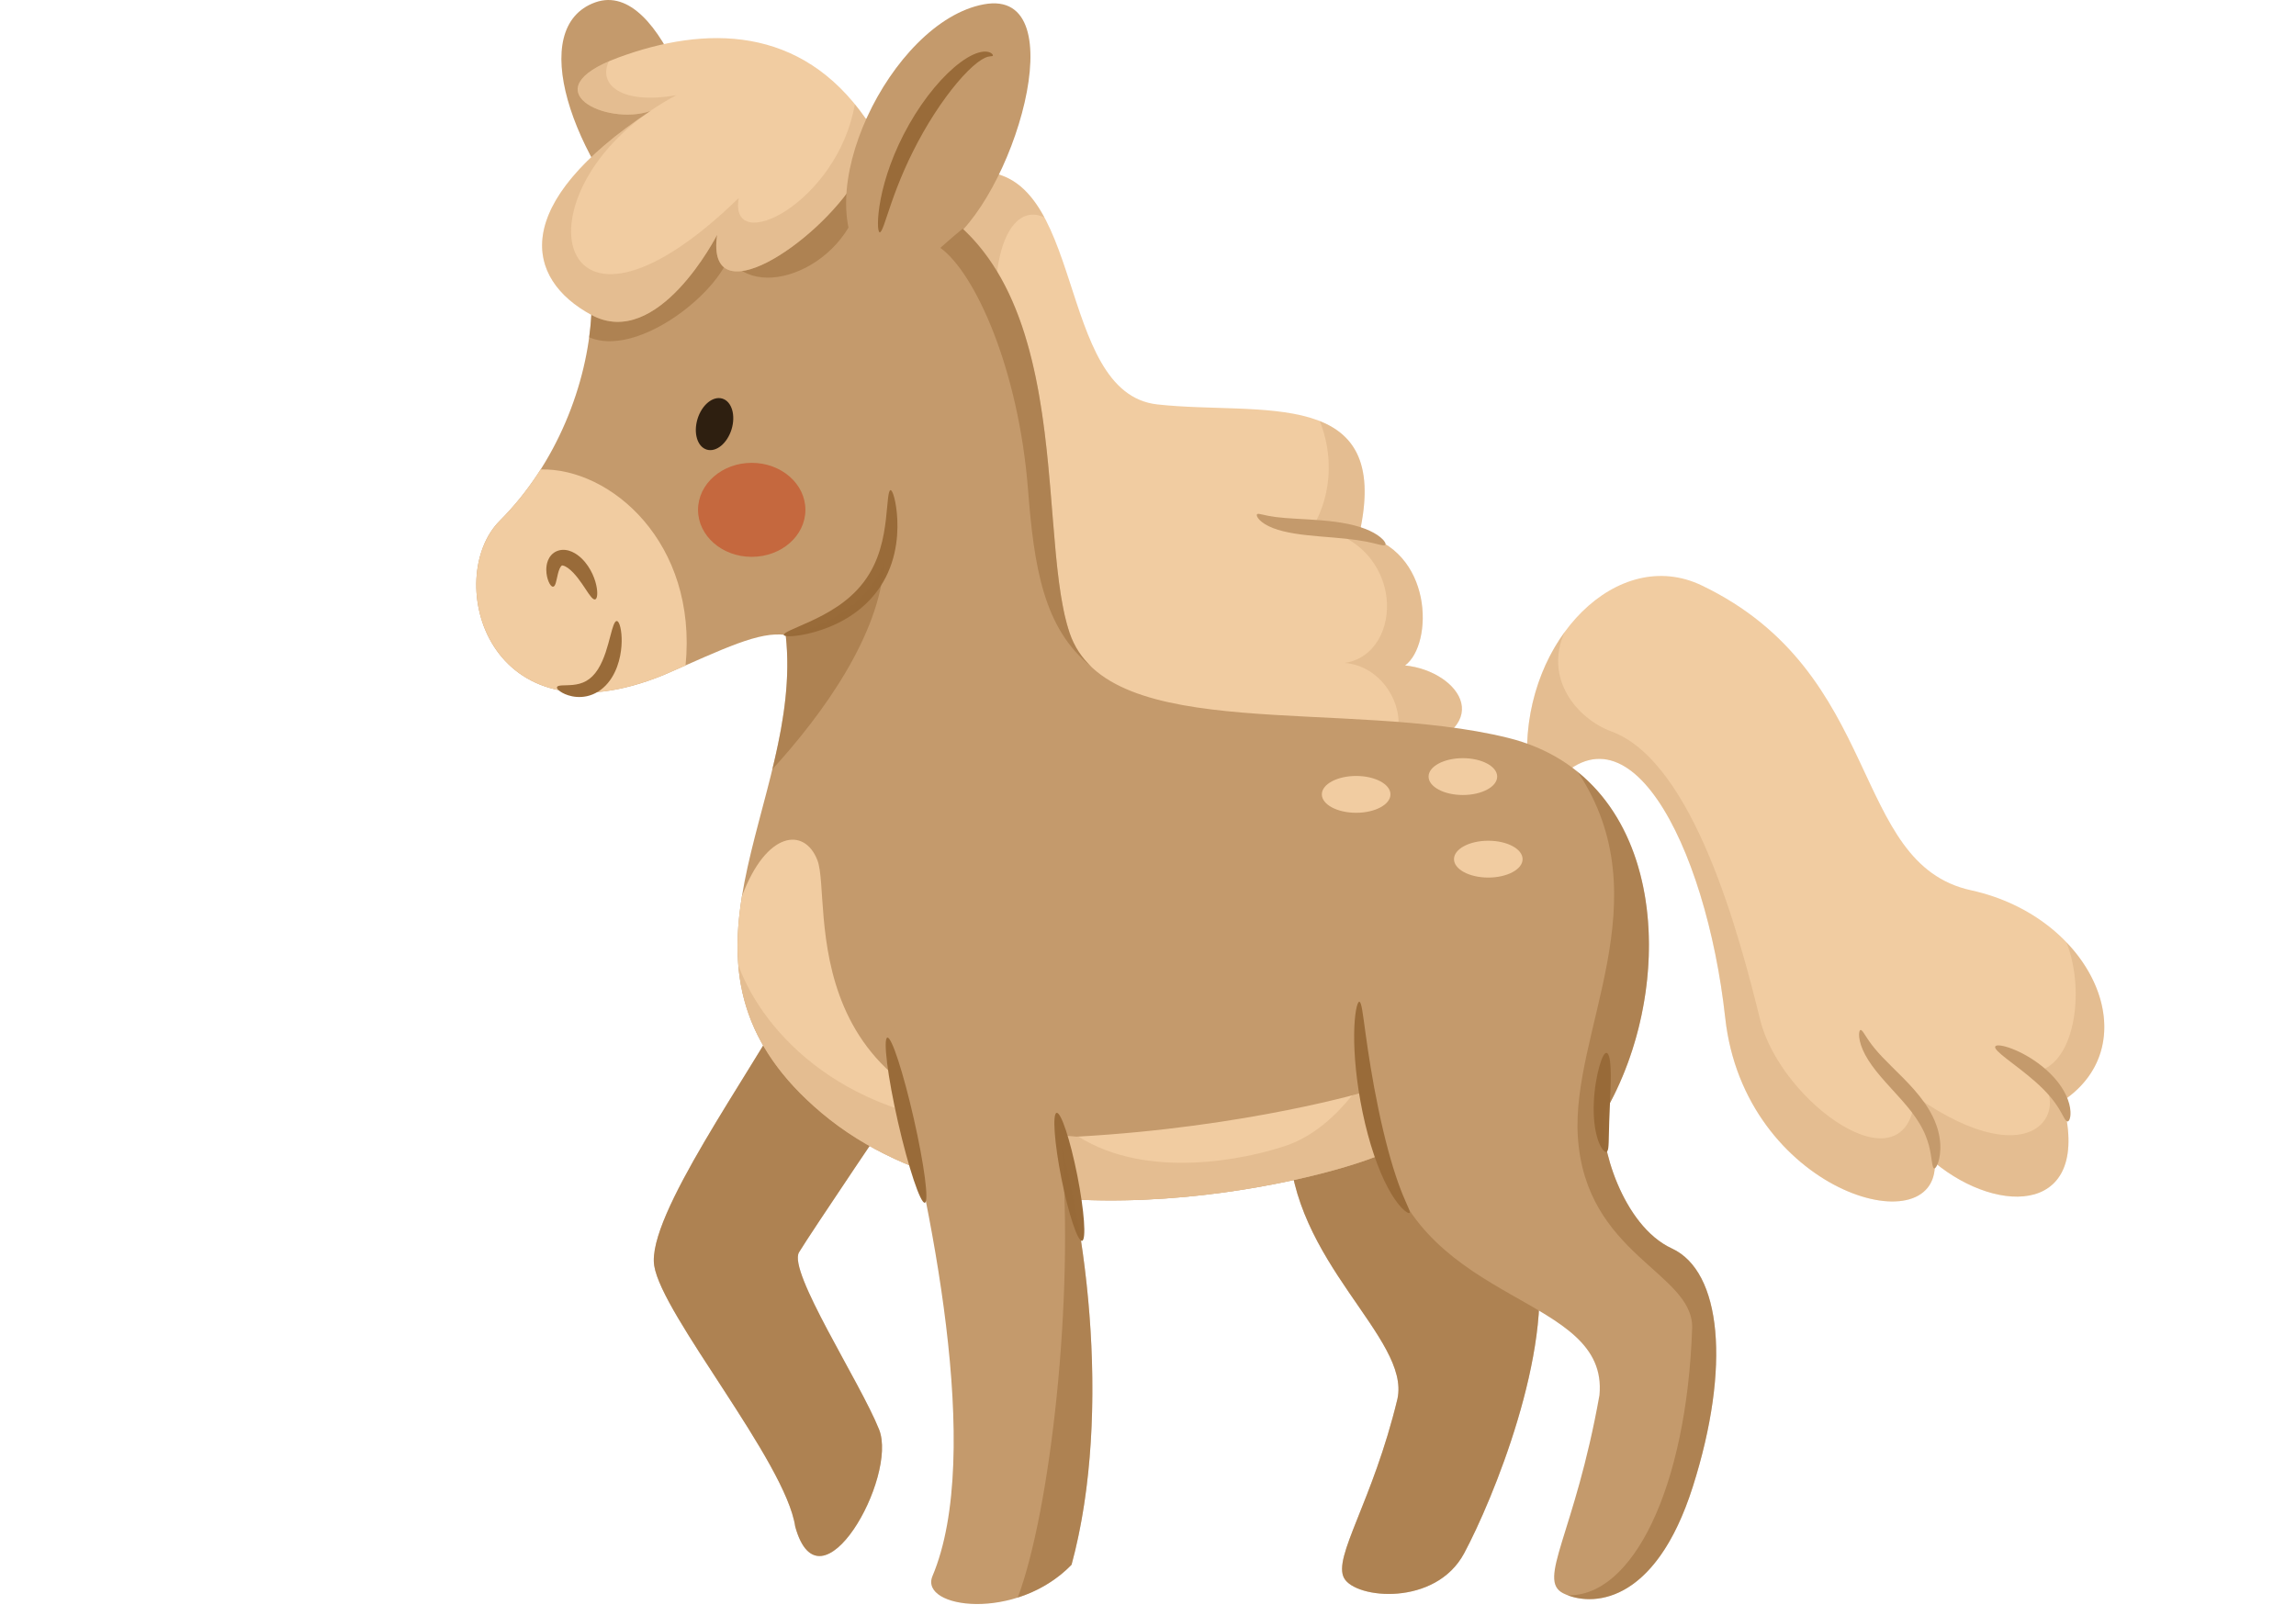 <?xml version="1.0" encoding="UTF-8" standalone="no"?>
<svg
   version="1.1"
   id="Layer_1"
   x="0px"
   y="0px"
   viewBox="0 0 472.441 332.598"
   enable-background="new 0 0 5000 4927.392"
   xml:space="preserve"
   sodipodi:docname="pony.svg"
   width="125mm"
   height="88mm"
   inkscape:version="1.2.2 (732a01da63, 2022-12-09)"
   xmlns:inkscape="http://www.inkscape.org/namespaces/inkscape"
   xmlns:sodipodi="http://sodipodi.sourceforge.net/DTD/sodipodi-0.dtd"
   xmlns="http://www.w3.org/2000/svg"
   xmlns:svg="http://www.w3.org/2000/svg"><defs
   id="defs157" /><sodipodi:namedview
   id="namedview155"
   pagecolor="#505050"
   bordercolor="#eeeeee"
   borderopacity="1"
   inkscape:showpageshadow="0"
   inkscape:pageopacity="0"
   inkscape:pagecheckerboard="0"
   inkscape:deskcolor="#505050"
   showgrid="false"
   inkscape:zoom="1.8506441"
   inkscape:cx="322.05004"
   inkscape:cy="185.0707"
   inkscape:current-layer="Layer_1"
   inkscape:document-units="mm" />
<g
   id="g152"
   transform="matrix(0.067,0,0,0.067,98,-1.7983422e-4)">
	<g
   id="g150">
		<g
   id="g108">
			<path
   fill="#f1cca1"
   d="m 3227.058,2319.217 c -5.858,-357.016 279.109,-644.204 536.507,-520.857 561.854,269.214 452.592,854.494 827.177,936.439 374.587,81.948 546.253,472.133 280.927,647.687 93.661,347.271 -193.124,353.128 -392.104,189.236 9.743,259.471 -585.283,87.802 -643.799,-444.817 -58.57,-532.57 -310.211,-1026.159 -556.048,-680.858"
   id="path2" />
			<path
   fill="#c49a6c"
   fill-opacity="0.3"
   d="m 4883.788,2894.903 c 59.78,151.572 24.336,386.401 -101.84,397.861 128.75,97.549 15.601,339.446 -362.872,74.12 -23.426,300.468 -413.615,19.489 -476.019,-234.121 -62.458,-253.613 -202.922,-792.038 -456.532,-885.696 -106.18,-39.231 -208.475,-162.579 -143.695,-305.871 -72.452,99.213 -118.146,232.86 -115.773,378.02 l 52.661,126.83 c 245.837,-345.301 497.477,148.289 556.048,680.858 58.516,532.619 653.542,704.287 643.799,444.817 198.979,163.892 485.764,158.034 392.104,-189.236 178.937,-118.397 158.944,-334.345 12.119,-487.582 z"
   id="path4" />
			<path
   fill="#f1cca1"
   d="m 1529.783,528.284 c 345.303,-23.377 245.785,678.938 561.854,714.03 316.017,35.139 723.776,-60.437 620.373,398.013 228.263,46.803 228.263,339.443 140.463,403.817 169.748,17.571 298.495,199.034 -23.428,275.072 C 2507.17,2395.303 1623.392,2436.303 1559.019,2161.231 1494.644,1886.162 1149.34,838.495 1529.783,528.284 Z"
   id="path6" />
			<g
   id="g12">
				<path
   fill="#c49a6c"
   fill-opacity="0.3"
   d="m 2370.038,2373.191 c -102.796,-20.096 -221.397,-62.254 -354.488,-137.84 -460.42,-261.438 -394.076,-955.927 -417.502,-1236.904 -20.451,-245.584 54.478,-374.89 146.673,-330.457 -46.855,-87.247 -110.471,-146.776 -214.937,-139.706 -290.166,236.595 -158.184,901.853 -50.639,1326.474 163.487,178.33 349.339,367.97 494.499,506.716 124.758,14.341 263.456,16.915 396.394,11.717 z"
   id="path8" />
				<path
   fill="#c49a6c"
   fill-opacity="0.3"
   d="m 2852.473,2044.145 c 87.8,-64.374 87.8,-357.014 -140.463,-403.817 47.258,-209.586 -12.421,-303.195 -121.228,-346.666 37.161,94.314 42.209,214.281 -21.156,325.207 288.703,46.803 280.927,390.186 97.549,417.502 132.636,11.713 198.98,167.778 148.239,245.834 -10.604,16.309 -31.81,35.242 -62.709,52.511 27.818,-4.948 53.62,-10.097 76.34,-15.5 321.923,-76.037 193.175,-257.5 23.428,-275.071 z"
   id="path10" />
			</g>
			<path
   fill="#c49a6c"
   d="M 552.347,756.55 C 288.991,481.479 154.386,83.465 365.078,7.378 575.773,-68.66 727.952,463.908 716.237,645.371"
   id="path14" />
			<path
   fill="#c49a6c"
   d="m 967.88,3062.531 c -128.75,239.979 -444.816,673.083 -421.39,825.259 23.429,152.177 403.871,602.802 433.103,801.833 76.089,275.069 316.069,-152.177 257.501,-298.498 -58.519,-146.318 -280.927,-485.816 -245.785,-544.332 35.09,-58.519 316.066,-474.051 316.066,-474.051"
   id="path16" />
			<path
   fill="#c49a6c"
   d="m 2495.456,3501.49 c 5.858,374.587 374.585,608.709 333.588,795.978 -76.09,316.066 -198.982,485.764 -163.841,550.19 35.09,64.374 280.927,87.751 368.729,-76.089 87.803,-163.89 275.069,-620.422 222.408,-913.062 -52.711,-292.641 -544.331,-515.049 -760.884,-357.017 z"
   id="path18" />
			<path
   fill="#996b39"
   fill-opacity="0.5"
   d="m 967.88,3062.531 c -128.75,239.979 -444.816,673.083 -421.39,825.259 23.429,152.177 403.871,602.802 433.103,801.833 76.089,275.069 316.069,-152.177 257.501,-298.498 -58.519,-146.318 -280.927,-485.816 -245.785,-544.332 35.09,-58.519 316.066,-474.051 316.066,-474.051"
   id="path20" />
			<path
   fill="#996b39"
   fill-opacity="0.5"
   d="m 2495.456,3501.49 c 5.858,374.587 374.585,608.709 333.588,795.978 -76.09,316.066 -198.982,485.764 -163.841,550.19 35.09,64.374 280.927,87.751 368.729,-76.089 87.803,-163.89 275.069,-620.422 222.408,-913.062 -52.711,-292.641 -544.331,-515.049 -760.884,-357.017 z"
   id="path22" />
			<path
   fill="#c49a6c"
   d="M 1166.911,551.71 C 618.843,466.381 365.078,756.55 353.365,967.243 c -11.713,210.695 -105.371,456.532 -280.927,632.086 -175.603,175.605 -40.997,696.511 503.335,474.103 187.269,-81.947 292.643,-134.608 374.587,-122.893 58.516,520.854 -433.103,1012.526 111.18,1469.006 544.28,456.532 1533.432,210.695 1726.556,122.944 122.893,474.051 690.654,433.103 661.37,743.263 -76.09,427.248 -193.125,567.761 -111.18,608.708 81.896,40.948 280.927,40.948 397.964,-327.782 117.035,-368.678 87.8,-661.37 -64.376,-731.55 -152.177,-70.283 -224.378,-323.842 -208.777,-413.615 228.266,-386.3 202.922,-1032.017 -294.558,-1154.959 C 2671.062,2143.661 1939.46,2289.98 1822.374,1944.679 1705.339,1599.328 1880.942,662.89 1166.911,551.71 Z"
   id="path24" />
			<path
   fill="#996b39"
   fill-opacity="0.5"
   d="m 1185.744,555.448 c -6.411,-1.163 -12.318,-2.727 -18.832,-3.738 -244.423,-38.068 -430.174,-1.362 -562.156,69.627 -64.979,40.795 -124.658,90.176 -173.785,146.975 -48.571,65.284 -74.071,135.668 -77.604,198.93 -1.262,22.57 -3.635,45.593 -6.765,68.82 139.859,60.434 378.625,-117.795 429.115,-245.382 89.972,149.047 401.294,14.341 410.027,-235.232 z"
   id="path26" />
			<path
   fill="#f1cca1"
   d="m 2739.323,3351.283 c 0,0 -368.73,111.179 -895.442,140.463 -889.633,-52.661 -749.169,-725.743 -795.975,-848.636 -39.332,-103.254 -157.124,-90.783 -232.002,110.117 -37.16,229.479 -10.149,451.786 245.635,666.317 537.97,451.23 1510.055,216.4 1718.982,126.124 -5.805,-52.053 -18.224,-117.135 -41.198,-194.385 z"
   id="path28" />
			<path
   fill="#c49a6c"
   fill-opacity="0.3"
   d="m 2689.741,3364.914 c -46.855,58.418 -115.471,124.661 -202.061,154.146 -125.468,42.765 -426.843,105.877 -638.295,-27.617 -1.867,0.049 -3.687,0.202 -5.504,0.302 -85.53,-5.049 -161.415,-15.903 -228.972,-31.406 -473.547,-11.814 -732.459,-282.188 -810.162,-496.014 12.672,155.31 80.228,307.132 256.793,455.219 537.97,451.23 1510.055,216.4 1718.982,126.124 -5.806,-52.053 -18.225,-117.135 -41.198,-194.386 0,10e-4 -17.269,5.202 -49.583,13.632 z"
   id="path30" />
			<path
   fill="#f1cca1"
   d="m 575.773,2073.431 c 23.682,-10.402 45.947,-19.996 67,-28.881 37.313,-378.372 -230.688,-607.799 -445.22,-602.499 -35.698,56.197 -77.25,109.414 -125.116,157.277 -175.601,175.606 -40.996,696.512 503.336,474.103 z"
   id="path32" />
			<path
   fill="#2e1f10"
   d="m 679.583,1286.745 c -13.28,43.269 -0.708,85.53 28.172,94.366 28.829,8.887 63.012,-18.985 76.291,-62.254 13.28,-43.22 0.706,-85.479 -28.123,-94.366 -28.829,-8.886 -63.011,18.984 -76.34,62.254 z"
   id="path34" />
			<path
   fill="#c49a6c"
   d="m 1278.091,3243.991 c 117.037,450.674 280.927,1223.223 122.893,1597.808 -40.948,99.467 257.55,140.464 427.248,-35.142 128.8,-474.051 40.997,-1106.134 -70.232,-1410.49 -111.18,-304.352 -550.141,-362.871 -479.909,-152.176 z"
   id="path36" />
			<path
   fill="#f1cca1"
   d="M 1196.146,364.392 C 997.164,77.659 704.524,77.659 435.31,177.126 166.047,276.642 400.171,387.821 534.776,341.016 101.673,627.8 148.528,856.066 353.365,967.243 c 204.84,111.231 386.249,-245.785 386.249,-245.785 -35.09,251.643 304.356,29.235 427.297,-169.747 122.893,-198.98 29.235,-187.319 29.235,-187.319 z"
   id="path38" />
			<path
   fill="#c49a6c"
   fill-opacity="0.3"
   d="M 1166.911,551.71 C 1043.969,750.692 704.524,973.1 739.614,721.457 c 0,0 -181.409,357.016 -386.249,245.785 C 151.154,857.477 103.237,633.606 518.62,352.022 c -396.599,288.4 -257.803,786.889 287.39,256.288 -31.507,181.915 303.95,15.448 356.662,-288.199 11.411,13.988 22.62,28.63 33.474,44.28 0,10e-4 93.658,-11.66 -29.235,187.319 z M 533.717,341.32 c 25.042,-17.268 52.004,-33.779 81.087,-49.078 C 445.713,322.537 373.108,259.778 407.139,188.435 184.427,284.567 404.007,385.497 533.717,341.32 Z"
   id="path40" />
			<path
   fill="#c49a6c"
   d="m 1202.001,815.066 c -193.125,-198.98 70.231,-749.12 357.016,-801.833 286.782,-52.661 87.803,608.709 -122.893,743.317"
   id="path42" />
			<path
   fill="#f1cca1"
   d="m 2807.637,2440.191 c 0,31.251 -47.209,56.598 -105.374,56.598 -58.165,0 -105.373,-25.347 -105.373,-56.598 0,-31.254 47.208,-56.549 105.373,-56.549 58.165,0 105.374,25.296 105.374,56.549 z"
   id="path44" />
			<path
   fill="#f1cca1"
   d="m 3135.367,2385.561 c 0,31.254 -47.157,56.598 -105.374,56.598 -58.165,0 -105.322,-25.344 -105.322,-56.598 0,-31.254 47.157,-56.549 105.322,-56.549 58.217,0 105.374,25.295 105.374,56.549 z"
   id="path46" />
			<path
   fill="#f1cca1"
   d="m 3213.424,2639.222 c 0,31.202 -47.157,56.549 -105.371,56.549 -58.165,0 -105.322,-25.347 -105.322,-56.549 0,-31.254 47.157,-56.601 105.322,-56.601 58.214,10e-4 105.371,25.348 105.371,56.601 z"
   id="path48" />
			<g
   id="g56">
				<g
   id="g54">
					<g
   id="g52">
						<path
   fill="#996b39"
   d="m 365.06,1841.282 c -1.652,0.446 -3.527,-0.047 -5.573,-1.358 -2.042,-1.312 -4.25,-3.444 -6.679,-6.247 -4.828,-5.615 -10.394,-13.969 -16.964,-23.937 -6.598,-9.939 -14.228,-21.534 -23.278,-33.222 -4.503,-5.854 -9.429,-11.642 -14.639,-17.164 -5.238,-5.428 -10.846,-10.624 -16.502,-14.605 -2.81,-1.998 -5.544,-3.645 -7.994,-4.852 -2.453,-1.232 -4.594,-1.943 -6.069,-2.284 l -0.542,-0.143 c -0.151,-0.015 -0.302,-0.041 -0.453,-0.078 l -0.227,-0.062 c -0.059,-10e-4 -0.118,0 -0.177,-0.012 -0.118,-0.014 -0.237,-0.041 -0.359,-0.08 -0.373,-0.01 -0.705,-0.153 -0.883,-0.16 -0.423,-0.151 -0.797,-0.25 -1.745,0.206 -0.91,0.445 -2.193,1.58 -3.435,3.3 -1.252,1.709 -2.46,3.924 -3.564,6.311 -2.15,4.887 -3.839,10.439 -5.176,15.792 -2.653,10.79 -4.343,20.626 -6.477,27.622 -0.517,1.757 -1.09,3.347 -1.677,4.752 -0.569,1.404 -1.183,2.624 -1.842,3.641 -1.319,2.035 -2.82,3.263 -4.508,3.545 -1.694,0.282 -3.496,-0.399 -5.381,-2.003 -0.943,-0.802 -1.907,-1.834 -2.888,-3.09 -0.964,-1.26 -1.915,-2.754 -2.889,-4.464 -3.805,-6.87 -7.684,-17.248 -9.428,-31.476 -0.811,-7.131 -1.039,-15.275 0.399,-24.66 0.796,-4.711 2.004,-9.74 4.163,-15.088 2.164,-5.32 5.326,-11.048 10.26,-16.463 0.622,-0.673 1.255,-1.342 1.899,-2.005 0.676,-0.653 1.4,-1.29 2.116,-1.926 1.401,-1.292 3.024,-2.455 4.652,-3.606 0.798,-0.591 1.693,-1.088 2.563,-1.611 0.883,-0.506 1.756,-1.04 2.678,-1.49 1.853,-0.875 3.734,-1.789 5.695,-2.425 3.913,-1.452 7.946,-2.213 11.954,-2.679 0.981,-0.075 1.968,-0.139 2.959,-0.189 l 1.488,-0.067 1.441,0.017 c 0.962,0.028 1.927,0.057 2.894,0.086 0.949,0.058 1.863,0.163 2.799,0.257 7.455,0.808 14.144,2.883 20.133,5.515 6.01,2.64 11.407,5.848 16.374,9.369 9.933,7.061 17.693,15.029 24.366,23.059 6.566,8.082 11.999,16.275 16.433,24.33 8.901,16.11 14.217,31.476 17.281,44.584 3.017,13.139 3.764,24.046 3.035,31.798 -0.349,3.875 -1.11,6.978 -2.166,9.214 -1.052,2.231 -2.409,3.6 -4.067,4.048 z"
   id="path50" />
					</g>
				</g>
			</g>
			<g
   id="g64">
				<g
   id="g62">
					<g
   id="g60">
						<path
   fill="#996b39"
   d="m 431.392,1907.621 c 3.398,0 6.716,4.694 9.482,13.405 2.737,8.707 4.91,21.436 5.529,37.374 0.583,15.924 -0.322,35.092 -4.553,56.343 -2.11,10.618 -5.093,21.747 -9.268,33.127 -4.205,11.365 -9.61,23.004 -16.784,34.352 -7.183,11.327 -15.847,21.802 -25.834,30.579 -4.985,4.387 -10.285,8.345 -15.792,11.777 -5.518,3.42 -11.236,6.307 -16.993,8.636 -5.759,2.327 -11.547,4.118 -17.229,5.38 -5.688,1.237 -11.247,1.975 -16.584,2.345 -10.682,0.611 -20.426,-0.242 -28.912,-1.981 -17.022,-3.471 -29.16,-9.632 -36.811,-14.99 -3.814,-2.74 -6.537,-5.291 -8.133,-7.604 -1.606,-2.292 -2.124,-4.253 -1.523,-5.855 0.603,-1.608 2.293,-2.783 4.889,-3.572 2.589,-0.764 6.114,-1.239 10.392,-1.465 4.287,-0.274 9.34,-0.314 15.003,-0.472 5.659,-0.171 11.924,-0.412 18.543,-1.083 6.623,-0.635 13.566,-1.851 20.533,-3.722 3.467,-0.997 6.94,-2.152 10.379,-3.53 3.43,-1.403 6.81,-3.055 10.137,-4.942 3.325,-1.892 6.59,-4.039 9.778,-6.469 3.179,-2.447 6.283,-5.176 9.297,-8.192 6.031,-6.026 11.698,-13.229 16.898,-21.419 10.368,-16.454 17.876,-34.946 23.729,-52.453 5.876,-17.546 10.157,-34.21 13.903,-48.405 3.725,-14.213 6.887,-26.015 10.079,-34.248 3.168,-8.235 6.387,-12.915 9.845,-12.916 z"
   id="path58" />
					</g>
				</g>
			</g>
			<g
   id="g72">
				<g
   id="g70">
					<g
   id="g68">
						<path
   fill="#996b39"
   d="m 944.499,1950.521 c -0.373,-1.67 1.377,-3.793 5.018,-6.297 1.82,-1.252 4.113,-2.6 6.851,-4.034 2.725,-1.481 5.889,-3.063 9.469,-4.726 7.153,-3.35 15.915,-7.197 26.029,-11.559 10.081,-4.447 21.548,-9.33 33.96,-15.084 12.413,-5.741 25.822,-12.225 39.795,-19.706 13.986,-7.454 28.478,-16.002 43.013,-25.77 0.911,-0.607 1.824,-1.216 2.74,-1.827 0.899,-0.632 1.8,-1.266 2.704,-1.902 1.807,-1.27 3.624,-2.548 5.452,-3.833 3.579,-2.661 7.249,-5.281 10.802,-8.106 3.628,-2.737 7.125,-5.686 10.711,-8.592 1.747,-1.501 3.503,-3.008 5.267,-4.523 1.786,-1.49 3.462,-3.107 5.214,-4.659 6.914,-6.302 13.688,-12.951 20.191,-20.008 6.481,-7.075 12.717,-14.528 18.627,-22.364 11.816,-15.675 21.786,-32.119 29.911,-48.872 8.116,-16.757 14.585,-33.715 19.613,-50.386 10.145,-33.345 14.946,-65.227 18.177,-92.306 1.571,-13.562 2.717,-25.964 3.73,-36.927 1.023,-10.964 1.883,-20.492 2.832,-28.335 1.878,-15.686 4.168,-24.644 7.609,-24.981 3.382,-0.333 7.599,7.992 11.678,23.663 2.028,7.836 4.007,17.51 5.639,28.865 1.641,11.352 2.966,24.384 3.612,38.911 0.621,14.525 0.539,30.551 -0.74,47.812 -0.645,8.63 -1.642,17.562 -2.961,26.754 -1.353,9.19 -3.129,18.63 -5.335,28.262 -4.412,19.259 -10.868,39.26 -19.737,59.201 -8.869,19.932 -20.377,39.695 -34.377,58.255 -6.999,9.28 -14.45,18.032 -22.211,26.226 -7.782,8.175 -15.896,15.758 -24.161,22.805 -2.087,1.735 -4.11,3.535 -6.229,5.183 -2.104,1.667 -4.198,3.326 -6.283,4.978 -4.252,3.178 -8.434,6.368 -12.719,9.287 -4.224,3.017 -8.539,5.771 -12.773,8.538 -2.134,1.353 -4.286,2.643 -6.41,3.95 -1.064,0.649 -2.125,1.296 -3.183,1.941 -1.072,0.617 -2.14,1.232 -3.206,1.845 -17.03,9.839 -33.809,17.827 -49.81,24.251 -15.995,6.452 -31.177,11.446 -45.151,15.365 -27.983,7.763 -51.086,11.298 -67.23,12.377 -4.043,0.248 -7.647,0.37 -10.793,0.353 -3.156,-0.065 -5.85,-0.254 -8.06,-0.571 -4.417,-0.635 -6.9,-1.778 -7.275,-3.454 z"
   id="path66" />
					</g>
				</g>
			</g>
			<g
   id="g80">
				<g
   id="g78">
					<g
   id="g76">
						<path
   fill="#996b39"
   d="m 1377.588,3694.67 c -13.326,3.095 -50.531,-107.86 -82.453,-247.966 -15.966,-70.05 -27.555,-134.14 -33.395,-181.098 -5.838,-46.964 -5.941,-76.764 0.732,-78.208 6.731,-1.457 18.957,25.652 33.551,70.579 14.599,44.932 31.591,107.705 47.543,177.695 31.893,139.976 47.413,255.888 34.022,258.998 z"
   id="path74" />
					</g>
				</g>
			</g>
			<g
   id="g88">
				<g
   id="g86">
					<g
   id="g84">
						<path
   fill="#996b39"
   d="m 1860.426,3811.704 c -13.417,2.709 -41.808,-83.185 -63.368,-191.839 -21.56,-108.654 -28.098,-198.78 -14.64,-201.276 13.51,-2.506 41.886,83.392 63.405,191.832 21.519,108.44 28.071,198.564 14.603,201.283 z"
   id="path82" />
					</g>
				</g>
			</g>
			<g
   id="g96">
				<g
   id="g94">
					<g
   id="g92">
						<path
   fill="#996b39"
   d="m 2866.139,3725.88 c -1.276,1.135 -4.072,0.449 -8.32,-2.058 -4.115,-2.588 -9.688,-7.016 -15.862,-13.545 -12.47,-12.968 -27.681,-34.103 -42.443,-61.983 -14.836,-27.852 -29.469,-62.307 -42.618,-101.383 -13.187,-39.073 -25.004,-82.754 -34.679,-129.097 -19.385,-92.7 -26.684,-178.406 -26.056,-240.567 0.148,-15.542 0.771,-29.614 1.744,-41.957 0.983,-12.346 2.333,-22.963 3.847,-31.606 3.086,-17.3 6.857,-26.659 10.237,-26.512 3.47,0.149 6.235,9.696 9.095,26.615 1.458,8.466 2.93,18.783 4.58,30.732 1.633,11.927 3.493,25.507 5.549,40.52 4.139,29.976 9.304,65.588 15.833,104.989 6.511,39.399 14.393,82.584 23.792,127.622 9.401,45.036 19.517,87.633 29.85,125.959 10.3,38.342 20.914,72.366 30.923,100.427 9.956,28.106 19.489,50.086 26.323,65.357 3.366,7.683 6.146,13.61 7.622,18.08 1.584,4.359 1.868,7.264 0.583,8.407 z"
   id="path90" />
					</g>
				</g>
			</g>
			<path
   fill="#c5683e"
   d="m 1010.847,1566.157 c 0,79.773 -73.817,144.401 -164.9,144.401 -91.034,0 -164.849,-64.627 -164.849,-144.401 0,-79.724 73.815,-144.351 164.849,-144.351 91.083,-10e-4 164.9,64.626 164.9,144.351 z"
   id="path98" />
			<g
   id="g106">
				<g
   id="g104">
					<g
   id="g102">
						<path
   fill="#996b39"
   d="m 1239.042,713.63 c -3.345,-0.454 -5.442,-10.389 -5.379,-28.1 0.066,-17.693 2.366,-43.171 8.372,-74.138 5.975,-30.957 15.732,-67.368 30.14,-106.551 14.376,-39.183 33.433,-81.104 57.265,-123.015 47.69,-83.81 105.307,-151.542 157.445,-190.249 13.038,-9.654 25.732,-17.487 37.814,-23.136 12.06,-5.643 23.583,-9.1 33.722,-9.846 2.515,-0.208 4.972,-0.184 7.255,-0.067 2.315,0.181 4.461,0.438 6.466,0.924 3.989,0.887 7.247,2.392 9.564,4.009 4.678,3.329 5.563,6.482 4.637,7.792 -0.987,1.466 -3.799,1.325 -7.757,1.718 -3.973,0.379 -9.213,1.424 -15.938,4.489 -6.705,3.018 -14.79,7.972 -23.753,14.849 -8.969,6.868 -18.806,15.62 -29.199,25.973 -20.798,20.72 -43.793,47.872 -67.185,79.751 -23.411,31.877 -47.23,68.517 -69.895,108.352 -22.657,39.847 -41.997,79.099 -57.978,115.532 -16.01,36.431 -28.7,70.034 -38.687,98.597 -10.015,28.561 -17.396,52.075 -23.242,68.331 -5.843,16.253 -10.219,25.256 -13.667,24.785 z"
   id="path100" />
					</g>
				</g>
			</g>
		</g>
		<path
   fill="#996b39"
   fill-opacity="0.5"
   d="m 1694.634,1504.761 c 18.328,234.475 46.956,425.379 193.628,542.567 -29.486,-28.276 -52.053,-61.952 -65.889,-102.646 -94.012,-277.393 0.403,-935.834 -328.741,-1241.955 -36.049,29.436 -68.262,58.72 -68.262,58.72 105.372,76.089 239.98,368.729 269.264,743.314 z"
   id="path110" />
		<path
   fill="#996b39"
   fill-opacity="0.5"
   d="m 1663.078,4907.487 c 58.265,-18.53 116.934,-50.893 165.153,-100.829 112.997,-415.835 59.274,-953.252 -30.698,-1284.415 39.281,462.54 -33.98,1117.141 -134.455,1385.244 z"
   id="path112" />
		<path
   fill="#996b39"
   fill-opacity="0.5"
   d="m 1252.744,1730.049 c -59.829,140.714 -199.838,198.931 -302.182,223.013 15.146,138.796 -8.634,275.524 -41.25,410.13 157.934,-172.927 329.043,-412.806 343.432,-633.143 z"
   id="path114" />
		<g
   id="g122">
			<g
   id="g120">
				<g
   id="g118">
					<path
   fill="#c49a6c"
   d="m 4477.577,3589.289 c -1.686,-0.292 -3.067,-2.302 -4.167,-5.767 -1.041,-3.46 -2.019,-8.401 -2.865,-14.567 -1.883,-12.333 -3.854,-29.67 -9.154,-49.837 -2.654,-10.079 -6.175,-20.841 -10.794,-32.029 -0.537,-1.409 -1.195,-2.797 -1.806,-4.209 -0.628,-1.407 -1.219,-2.835 -1.878,-4.255 -1.375,-2.824 -2.64,-5.724 -4.154,-8.591 -2.847,-5.79 -6.144,-11.609 -9.599,-17.53 -3.495,-5.909 -7.344,-11.853 -11.396,-17.872 -4.108,-5.998 -8.495,-12.04 -13.109,-18.134 -9.296,-12.161 -19.584,-24.485 -30.625,-37.001 -22.071,-25.029 -44.726,-48.674 -64.457,-71.882 -9.879,-11.574 -19.035,-23.056 -27.13,-34.318 -8.076,-11.291 -15.13,-22.325 -20.789,-32.983 -5.684,-10.631 -10.037,-20.784 -13.05,-30.002 -3.029,-9.217 -4.705,-17.476 -5.456,-24.279 -0.668,-6.845 -0.468,-12.218 0.348,-15.934 0.837,-3.725 2.105,-5.754 3.784,-6.08 3.47,-0.66 7.705,5.568 14.203,15.887 3.332,5.148 7.24,11.332 12.085,18.246 4.836,6.919 10.598,14.568 17.373,22.78 6.744,8.225 14.612,16.968 23.342,26.241 8.766,9.264 18.443,19.032 28.875,29.352 10.407,10.328 21.542,21.211 33.04,32.832 11.491,11.622 23.369,23.968 35.115,37.322 11.757,13.33 22.792,27.081 32.67,41.166 4.915,7.069 9.553,14.199 13.844,21.388 4.246,7.229 8.202,14.458 11.716,21.738 3.479,7.3 6.68,14.529 9.325,21.781 1.405,3.579 2.544,7.229 3.746,10.765 0.575,1.781 1.076,3.579 1.604,5.344 0.51,1.773 1.057,3.511 1.479,5.283 3.687,14.046 5.716,27.481 6.423,39.735 0.718,12.262 0.13,23.327 -1.102,32.867 -1.171,9.555 -3.222,17.58 -5.222,23.994 -2.161,6.397 -4.317,11.197 -6.49,14.293 -2.118,3.108 -4.037,4.55 -5.729,4.256 z"
   id="path116" />
				</g>
			</g>
		</g>
		<g
   id="g130">
			<g
   id="g128">
				<g
   id="g126">
					<path
   fill="#c49a6c"
   d="m 4887.303,3444.942 c -3.474,0.224 -6.882,-4.19 -11.043,-11.48 -4.194,-7.302 -9.246,-17.48 -16.525,-29.146 -7.264,-11.672 -16.699,-24.875 -28.706,-38.634 -11.939,-13.788 -26.373,-28.14 -42.591,-42.51 -16.212,-14.377 -32.589,-27.454 -47.768,-39.261 -15.192,-11.8 -29.204,-22.324 -40.925,-31.498 -11.72,-9.179 -21.159,-17 -27.296,-23.352 -6.139,-6.339 -8.991,-11.227 -7.543,-14.338 1.444,-3.105 7.097,-4.122 16.112,-2.992 9.002,1.14 21.35,4.431 35.953,10.074 14.601,5.638 31.47,13.619 49.358,24.207 17.869,10.597 36.792,23.796 55.076,40.006 18.276,16.188 34.091,33.958 46.162,52.102 12.138,18.073 20.361,36.538 24.624,52.776 2.143,8.122 3.336,15.67 3.757,22.341 0.148,1.653 0.152,3.285 0.191,4.832 0.034,1.55 0.034,3.038 -0.048,4.477 -0.065,1.434 -0.15,2.802 -0.254,4.101 -0.143,1.309 -0.313,2.551 -0.494,3.722 -0.334,2.338 -0.872,4.422 -1.426,6.213 -0.538,1.789 -1.2,3.301 -1.915,4.523 -1.414,2.445 -2.986,3.723 -4.699,3.837 z"
   id="path124" />
				</g>
			</g>
		</g>
		<g
   id="g138">
			<g
   id="g136">
				<g
   id="g134">
					<path
   fill="#c49a6c"
   d="m 2791.973,1673.515 c -2.074,2.808 -8.453,1.936 -18.367,-0.433 -9.928,-2.397 -23.617,-6.047 -40.835,-9.369 -17.197,-3.381 -37.984,-6.349 -61.528,-8.811 -23.536,-2.5 -49.83,-4.463 -77.837,-6.836 -28.007,-2.376 -55.1,-5.046 -79.964,-9.089 -12.422,-1.998 -24.298,-4.376 -35.394,-7.118 -11.102,-2.766 -21.439,-5.957 -30.753,-9.53 -9.317,-3.606 -17.606,-7.627 -24.574,-11.869 -6.973,-4.231 -12.603,-8.696 -16.72,-12.891 -2.08,-2.052 -3.737,-4.15 -5.089,-5.977 -1.31,-1.914 -2.286,-3.633 -2.93,-5.154 -1.23,-3.132 -1.221,-5.31 -0.084,-6.587 2.397,-2.625 8.436,-1.073 18.016,1.121 4.79,1.132 10.506,2.465 17.215,3.742 6.706,1.284 14.4,2.524 23.038,3.632 8.658,1.079 18.245,2.046 28.672,2.889 10.441,0.821 21.688,1.571 33.664,2.254 23.927,1.414 50.673,2.675 79.112,5.083 28.432,2.411 55.877,5.862 80.823,11.13 24.933,5.222 47.353,12.271 65.379,20.67 18.058,8.322 31.559,17.86 39.506,25.995 0.996,1.02 1.915,2.002 2.758,2.943 0.843,0.941 1.575,1.907 2.25,2.792 1.343,1.784 2.382,3.391 3.068,4.89 1.399,2.958 1.588,5.137 0.574,6.523 z"
   id="path132" />
				</g>
			</g>
		</g>
		<g
   id="g146">
			<g
   id="g144">
				<g
   id="g142">
					<path
   fill="#996b39"
   d="m 3470.907,3538.555 c -1.623,0.542 -3.524,0.044 -5.679,-1.467 -1.077,-0.755 -2.217,-1.763 -3.416,-3.019 -0.599,-0.628 -1.213,-1.318 -1.841,-2.07 -0.597,-0.756 -1.196,-1.575 -1.811,-2.454 -1.227,-1.758 -2.498,-3.756 -3.806,-5.987 -1.253,-2.236 -2.471,-4.708 -3.748,-7.399 -1.315,-2.691 -2.435,-5.607 -3.649,-8.729 -0.585,-1.561 -1.231,-3.175 -1.773,-4.836 -0.537,-1.668 -1.088,-3.38 -1.652,-5.133 -4.367,-14.074 -7.87,-31.207 -9.802,-50.207 -1.958,-19.003 -2.529,-39.891 -1.541,-61.57 1.963,-43.397 9.155,-81.707 16.685,-108.763 3.788,-13.544 7.688,-24.301 11.381,-31.623 3.696,-7.307 7.221,-11.275 10.65,-11.051 3.413,0.222 6.394,4.813 8.589,12.939 2.201,8.112 3.597,19.652 4.281,33.657 1.398,28.034 -0.112,65.896 -1.964,107.034 -0.938,20.578 -1.737,40.021 -2.347,57.649 -0.631,17.635 -0.905,33.406 -1.196,46.75 -0.045,1.673 -0.089,3.306 -0.131,4.897 -0.065,1.601 -0.043,3.13 -0.089,4.645 -0.052,3.013 -0.237,5.914 -0.276,8.583 -0.076,2.683 -0.244,5.227 -0.41,7.581 -0.116,2.333 -0.298,4.504 -0.546,6.498 -0.123,0.996 -0.268,1.95 -0.419,2.853 -0.123,0.891 -0.265,1.737 -0.427,2.536 -0.323,1.596 -0.722,3.003 -1.2,4.199 -0.958,2.391 -2.234,3.944 -3.863,4.487 z"
   id="path140" />
				</g>
			</g>
		</g>
		<path
   fill="#996b39"
   fill-opacity="0.5"
   d="m 3736.25,4566.679 c 117.035,-368.678 87.8,-661.37 -64.376,-731.55 -152.177,-70.283 -224.378,-323.842 -208.777,-413.615 189.138,-320.057 203.829,-817.837 -79.471,-1049.234 260.024,391.804 -21.254,797.087 -0.504,1119.466 23.426,362.872 351.208,415.533 351.208,585.28 -16.661,498.892 -185.55,829.553 -382.41,823.341 88.71,34.03 273.301,16.007 384.33,-333.688 z"
   id="path148" />
	</g>
</g>
</svg>
